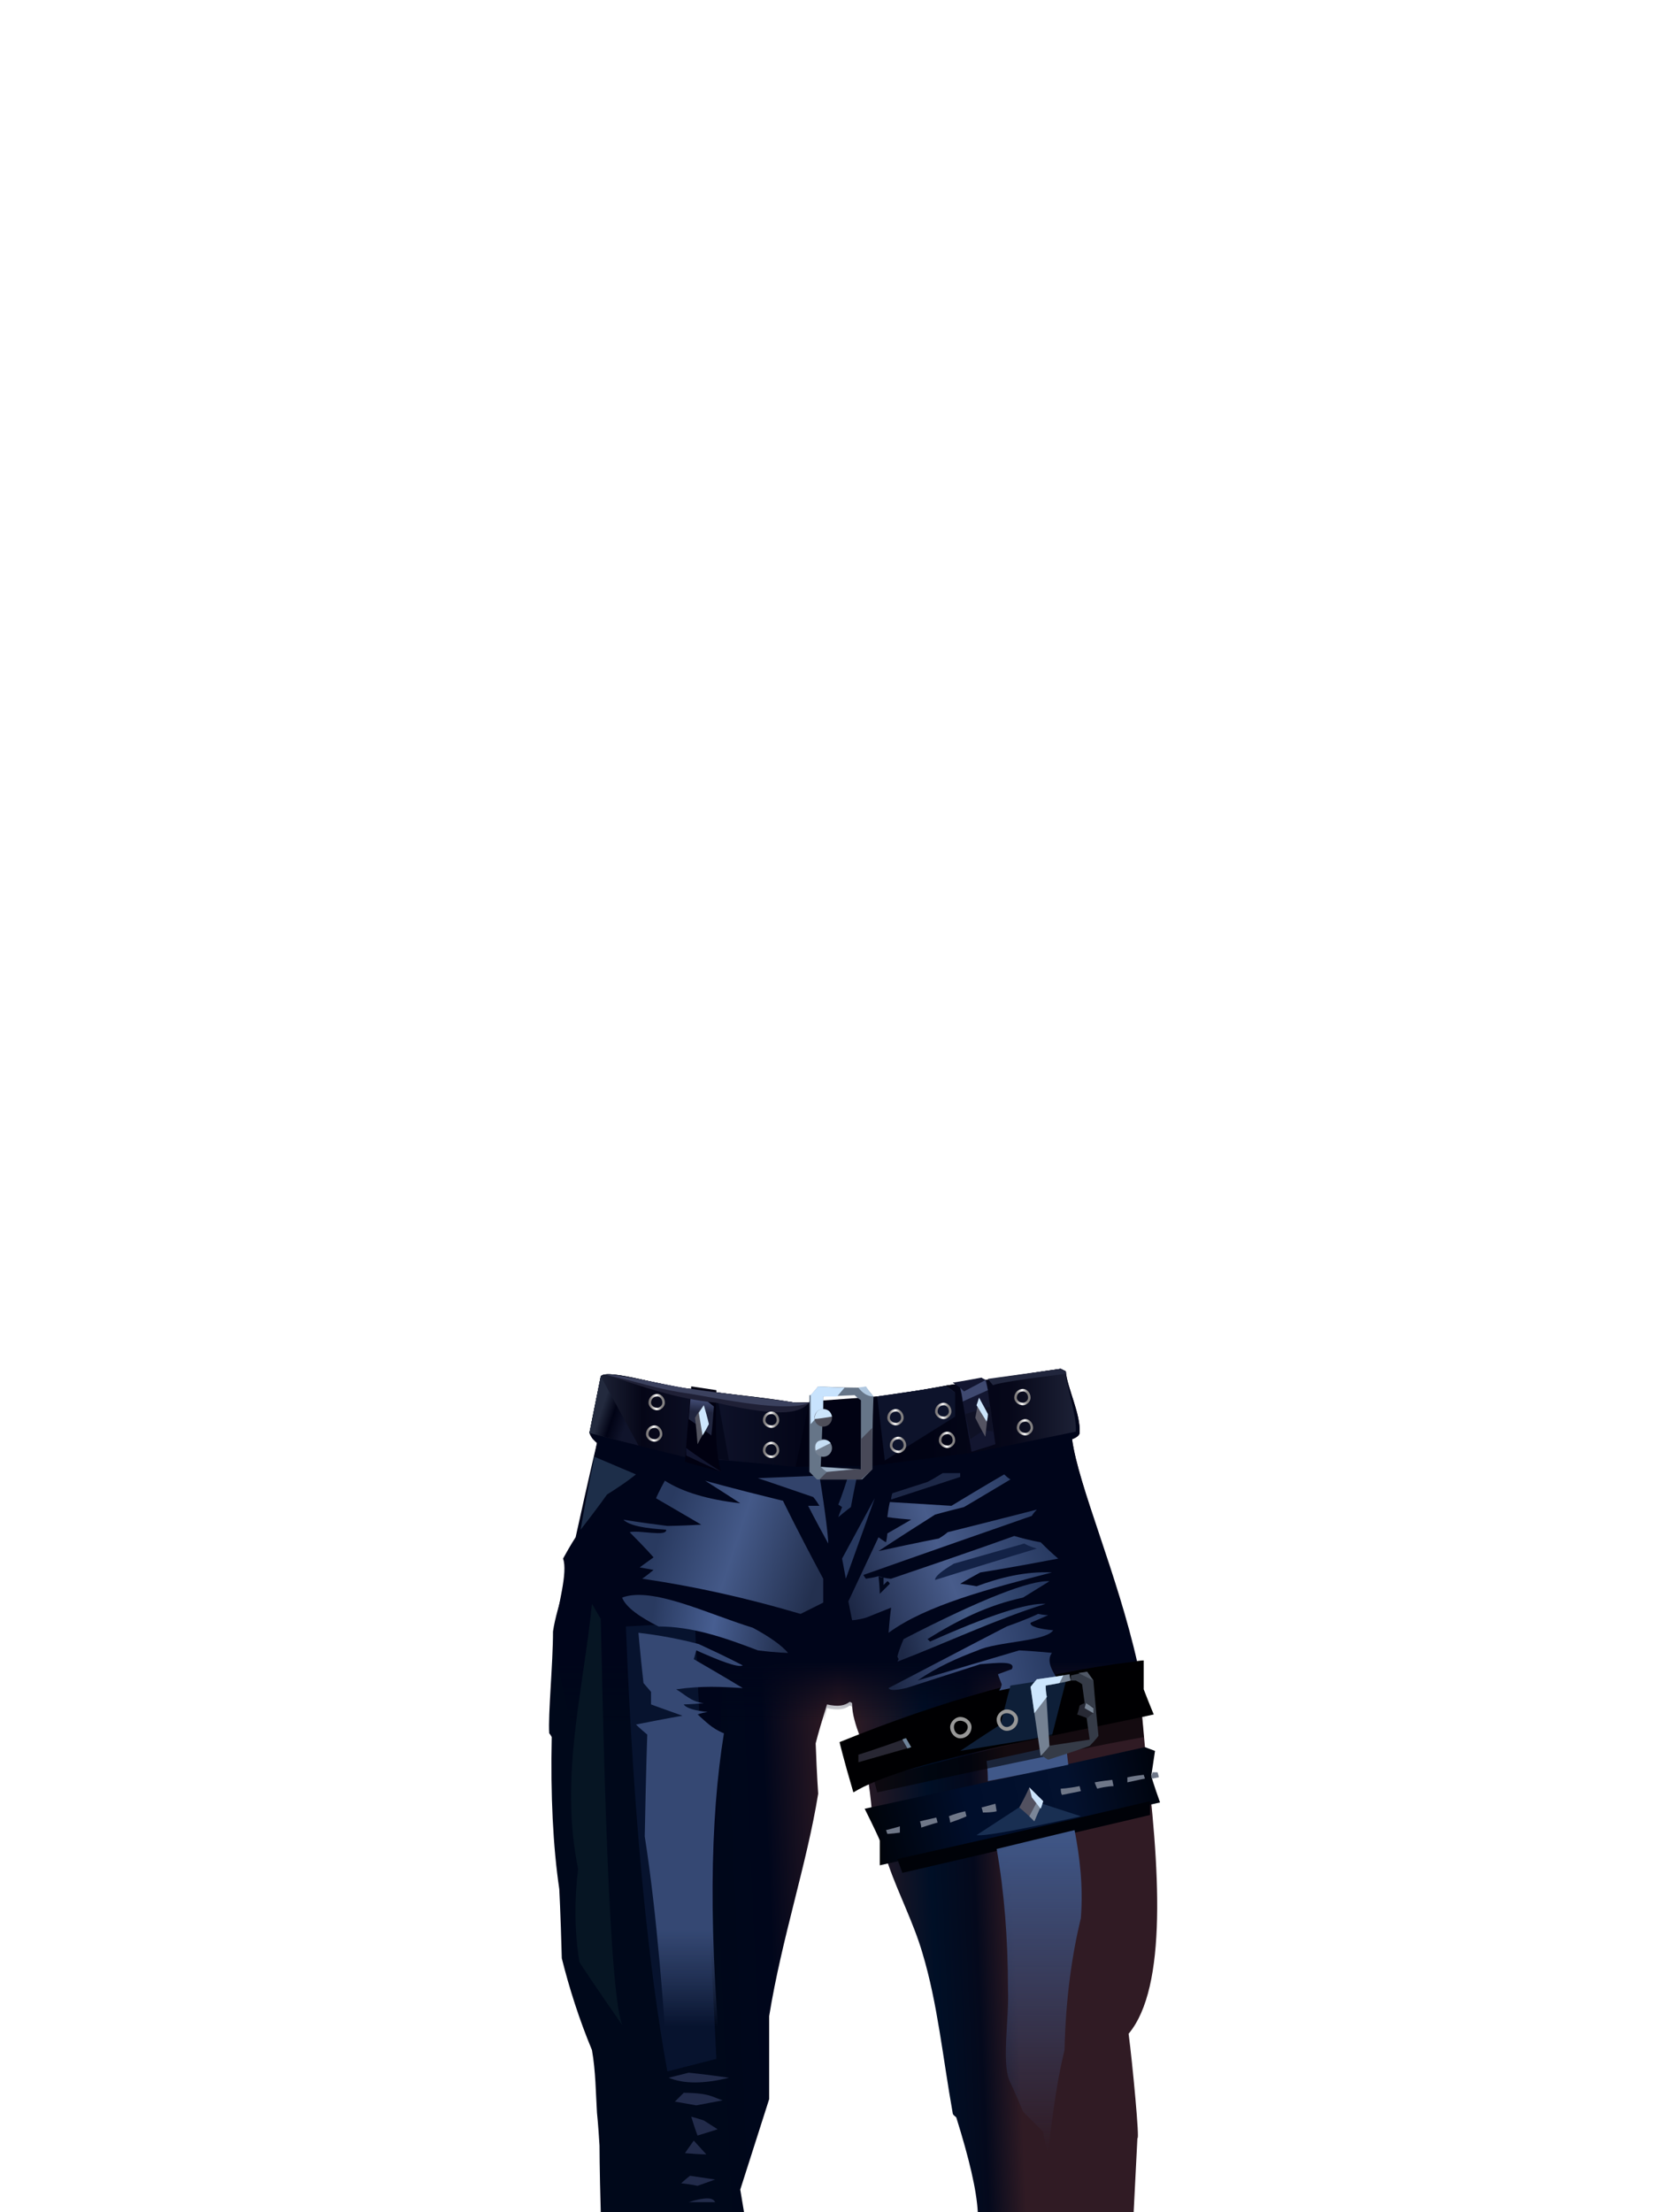 <?xml version="1.0" encoding="UTF-8"?><svg width="1320px" height="1760px" viewBox="0 0 1320 1760" version="1.1" xmlns="http://www.w3.org/2000/svg" xmlns:xlink="http://www.w3.org/1999/xlink"><defs><linearGradient x1="74%" y1="47%" x2="24%" y2="50%" id="id-86738"><stop stop-color="#301B24" offset="0%"></stop><stop stop-color="#04091C" offset="12%"></stop><stop stop-color="#000F26" offset="26%"></stop><stop stop-color="#361D24" offset="53%"></stop><stop stop-color="#1C1220" offset="65%"></stop><stop stop-color="#00061B" offset="78%"></stop><stop stop-color="#00081A" offset="100%"></stop></linearGradient><linearGradient x1="49%" y1="35%" x2="49%" y2="42%" id="id-86739"><stop stop-color="#00051A" offset="0%"></stop><stop stop-color="#00051A" offset="100%" stop-opacity="0"></stop></linearGradient><linearGradient x1="100%" y1="45%" x2="0%" y2="54%" id="id-86740"><stop stop-color="#00040E" offset="0%"></stop><stop stop-color="#03112E" offset="30%"></stop><stop stop-color="#000E2B" offset="65%"></stop><stop stop-color="#000309" offset="100%"></stop></linearGradient><linearGradient x1="50%" y1="64%" x2="50%" y2="85%" id="id-86741"><stop stop-color="#354873" offset="0%"></stop><stop stop-color="#405380" offset="100%" stop-opacity="0"></stop></linearGradient><linearGradient x1="100%" y1="53%" x2="18%" y2="48%" id="id-86742"><stop stop-color="#23304F" offset="0%"></stop><stop stop-color="#475E91" offset="54%"></stop><stop stop-color="#293A60" offset="100%"></stop></linearGradient><linearGradient x1="100%" y1="60%" x2="18%" y2="42%" id="id-86743"><stop stop-color="#23304F" offset="0%"></stop><stop stop-color="#445988" offset="54%"></stop><stop stop-color="#293A60" offset="100%"></stop></linearGradient><linearGradient x1="100%" y1="50%" x2="0%" y2="78%" id="id-86744"><stop stop-color="#26385F" offset="0%"></stop><stop stop-color="#485C8B" offset="52%"></stop><stop stop-color="#1D2846" offset="100%"></stop></linearGradient><linearGradient x1="100%" y1="50%" x2="0%" y2="64%" id="id-86745"><stop stop-color="#26385F" offset="0%"></stop><stop stop-color="#425984" offset="52%"></stop><stop stop-color="#1D2846" offset="100%"></stop></linearGradient><linearGradient x1="100%" y1="50%" x2="0%" y2="60%" id="id-86746"><stop stop-color="#26385F" offset="0%"></stop><stop stop-color="#415585" offset="52%"></stop><stop stop-color="#1D2846" offset="100%"></stop></linearGradient><linearGradient x1="50%" y1="0%" x2="50%" y2="100%" id="id-86747"><stop stop-color="#3F5788" offset="0%"></stop><stop stop-color="#3F5788" offset="100%" stop-opacity="0"></stop></linearGradient><linearGradient x1="100%" y1="50%" x2="0%" y2="50%" id="id-86748"><stop stop-color="#1D2136" offset="0%"></stop><stop stop-color="#060719" offset="14%"></stop><stop stop-color="#010314" offset="31%"></stop><stop stop-color="#000112" offset="50%"></stop><stop stop-color="#0E1229" offset="74%"></stop><stop stop-color="#050617" offset="89%"></stop><stop stop-color="#23293D" offset="100%"></stop></linearGradient><linearGradient x1="73%" y1="73%" x2="24%" y2="50%" id="id-86749"><stop stop-color="#10142B" offset="0%"></stop><stop stop-color="#010315" offset="54%"></stop><stop stop-color="#232A3E" offset="100%"></stop></linearGradient><linearGradient x1="50%" y1="26%" x2="49%" y2="50%" id="id-86750"><stop stop-color="#3F4970" offset="0%"></stop><stop stop-color="#20253E" offset="100%"></stop></linearGradient><linearGradient x1="100%" y1="50%" x2="0%" y2="50%" id="id-86751"><stop stop-color="#838181" offset="21%"></stop><stop stop-color="#FFFFFF" offset="52%"></stop><stop stop-color="#7F7B7B" offset="88%"></stop></linearGradient><linearGradient x1="100%" y1="50%" x2="0%" y2="50%" id="id-86751"><stop stop-color="#838181" offset="21%"></stop><stop stop-color="#FFFFFF" offset="52%"></stop><stop stop-color="#7F7B7B" offset="88%"></stop></linearGradient><linearGradient x1="100%" y1="50%" x2="0%" y2="50%" id="id-86751"><stop stop-color="#838181" offset="21%"></stop><stop stop-color="#FFFFFF" offset="52%"></stop><stop stop-color="#7F7B7B" offset="88%"></stop></linearGradient><linearGradient x1="100%" y1="50%" x2="0%" y2="50%" id="id-86751"><stop stop-color="#838181" offset="21%"></stop><stop stop-color="#FFFFFF" offset="52%"></stop><stop stop-color="#7F7B7B" offset="88%"></stop></linearGradient><linearGradient x1="100%" y1="50%" x2="0%" y2="50%" id="id-86751"><stop stop-color="#838181" offset="21%"></stop><stop stop-color="#FFFFFF" offset="52%"></stop><stop stop-color="#7F7B7B" offset="88%"></stop></linearGradient><linearGradient x1="100%" y1="50%" x2="0%" y2="50%" id="id-86751"><stop stop-color="#838181" offset="21%"></stop><stop stop-color="#FFFFFF" offset="52%"></stop><stop stop-color="#7F7B7B" offset="88%"></stop></linearGradient><linearGradient x1="100%" y1="50%" x2="0%" y2="50%" id="id-86751"><stop stop-color="#838181" offset="21%"></stop><stop stop-color="#FFFFFF" offset="52%"></stop><stop stop-color="#7F7B7B" offset="88%"></stop></linearGradient><linearGradient x1="100%" y1="50%" x2="0%" y2="50%" id="id-86751"><stop stop-color="#838181" offset="21%"></stop><stop stop-color="#FFFFFF" offset="52%"></stop><stop stop-color="#7F7B7B" offset="88%"></stop></linearGradient><linearGradient x1="100%" y1="50%" x2="0%" y2="50%" id="id-86751"><stop stop-color="#838181" offset="21%"></stop><stop stop-color="#FFFFFF" offset="52%"></stop><stop stop-color="#7F7B7B" offset="88%"></stop></linearGradient><linearGradient x1="100%" y1="50%" x2="0%" y2="50%" id="id-86751"><stop stop-color="#838181" offset="21%"></stop><stop stop-color="#FFFFFF" offset="52%"></stop><stop stop-color="#7F7B7B" offset="88%"></stop></linearGradient></defs><g transform=" translate(437,1088)" id="id-86761"><path d=" M 155,672 C 79,672 41,672 41,672 C 40,637 40,619 40,619 C 39,602 38,593 38,593 C 37,577 37,560 34,543 C 24,519 16,494 10,470 C 9,433 8,415 8,415 C 3,381 1,340 2,294 C 1,292 0,291 0,291 C -1,276 3,236 3,210 C 6,189 18,163 14,152 C 20,141 24,135 24,135 C 33,85 38,60 38,60 C 36,58 34,57 32,52 C 38,22 41,7 41,7 C 46,0 97,17 112,17 C 147,22 166,23 196,28 C 225,28 265,24 318,14 C 351,10 378,5 407,1 C 409,2 411,3 411,3 C 412,16 423,37 422,52 C 422,54 419,56 416,57 C 421,94 451,164 467,235 C 470,257 472,279 474,302 C 486,398 492,493 461,530 C 464,553 470,616 468,613 L 465,672 C 383,672 341,672 341,672 C 340,654 334,629 324,597 C 324,596 321,595 321,593 C 313,548 309,506 297,466 C 290,442 278,419 270,396 C 263,377 259,364 257,357 C 256,342 254,330 254,330 C 249,306 247,293 247,293 C 244,285 241,276 241,267 C 240,266 239,266 239,266 C 235,269 230,270 221,268 C 217,281 214,291 212,299 C 213,326 214,339 214,339 C 205,395 185,454 175,516 C 175,560 175,582 175,582 L 152,654 L 155,672 Z" fill="url(#id-86738)" id="id-86762"></path><path d=" M 155,672 C 79,672 41,672 41,672 C 38,637 37,619 37,619 C 38,602 39,593 39,593 C 38,577 38,560 35,543 C 25,519 17,494 11,470 C 10,433 9,415 9,415 C 15,381 19,340 20,294 C 19,292 18,291 18,291 C 17,276 4,236 4,210 C 7,189 15,163 11,152 C 17,141 21,135 21,135 C 32,85 38,60 38,60 C 36,58 34,57 32,52 C 38,22 41,7 41,7 C 46,0 97,17 112,17 C 147,22 166,23 196,28 C 225,28 265,24 318,14 C 351,10 378,5 407,1 C 409,2 411,3 411,3 C 412,16 423,37 422,52 C 422,54 419,56 416,57 C 421,94 452,164 468,235 C 471,257 475,279 477,302 C 489,398 492,493 461,530 C 464,553 470,616 468,613 L 465,672 C 383,672 341,672 341,672 C 341,654 336,629 326,597 C 326,596 323,595 323,593 C 315,548 311,506 299,466 C 292,442 280,419 272,396 C 264,377 259,364 257,357 C 256,342 254,330 254,330 C 249,304 247,291 247,291 C 244,283 241,279 241,270 C 240,269 239,269 239,269 C 235,272 230,273 221,271 C 219,282 217,291 215,299 C 214,326 214,339 214,339 C 205,395 185,454 175,516 C 175,560 175,582 175,582 L 152,654 L 155,672 Z" fill="url(#id-86739)" id="id-86763"></path><path d=" M 473,233 C 473,248 473,256 473,256 C 478,269 481,276 481,276 C 390,296 283,313 242,338 C 234,311 231,298 231,298 C 312,265 390,243 465,234 C 470,233 473,233 473,233 Z" fill="#000002" id="id-86764"></path><path d=" M 251,351 C 259,367 263,376 263,376 C 263,389 263,396 263,396 C 411,363 486,346 486,346 C 481,332 479,325 479,325 C 481,312 482,305 482,305 L 474,302 C 325,335 251,351 251,351 Z" fill="url(#id-86740)" id="id-86765"></path><path d=" M 143,565 C 122,562 111,561 111,561 L 95,565 C 107,570 123,570 143,565 Z" fill="#222B4A" id="id-86766"></path><path d=" M 100,584 C 105,579 107,577 107,577 C 128,577 131,581 138,583 L 117,587 C 106,585 100,584 100,584 Z" fill="#222B4A" id="id-86767"></path><path d=" M 113,596 C 116,606 118,611 118,611 C 128,608 134,606 134,606 L 123,599 C 117,597 113,596 113,596 Z" fill="#222B4A" id="id-86768"></path><path d=" M 108,625 C 119,626 125,626 125,626 L 115,615 C 110,622 108,625 108,625 Z" fill="#222B4A" id="id-86769"></path><path d=" M 112,643 C 107,647 105,649 105,649 C 114,650 118,651 118,651 L 132,646 C 119,644 112,643 112,643 Z" fill="#222B4A" id="id-86770"></path><path d=" M 111,664 C 117,662 122,661 126,661 C 129,661 131,662 132,664 C 118,664 111,664 111,664 Z" fill="#222B4A" id="id-86771"></path><path d=" M 61,206 C 98,204 116,203 116,203 C 127,434 133,550 133,550 L 94,560 C 79,478 67,360 61,206 Z" fill="#07132E" id="id-86772"></path><path d=" M 116,203 C 132,203 140,203 140,203 L 129,459 C 120,288 116,203 116,203 Z" fill="#00051A" id="id-86773"></path><path d=" M 71,211 C 88,213 104,216 119,220 C 143,231 154,237 154,237 C 150,239 135,233 117,225 C 116,229 115,232 115,232 C 141,247 154,255 154,255 C 137,254 122,253 101,256 C 108,260 113,266 123,267 C 112,268 107,268 107,268 C 109,271 116,273 126,274 C 120,275 118,276 118,276 C 124,281 129,287 139,291 C 128,359 126,450 139,578 C 110,579 96,580 96,580 C 91,509 86,437 76,373 C 77,319 78,292 78,292 C 72,287 69,284 69,284 C 94,279 106,277 106,277 C 89,271 81,268 81,268 C 81,261 81,258 81,258 L 75,251 C 72,224 71,211 71,211 Z" fill="url(#id-86741)" id="id-86774"></path><path d=" M 190,227 C 185,221 175,214 162,207 C 126,196 82,174 58,183 C 61,191 73,199 87,206 C 114,206 140,215 166,225 C 182,227 190,227 190,227 Z" fill="url(#id-86742)" id="id-86775"></path><path d=" M 74,168 C 115,174 156,183 200,196 C 212,190 218,187 218,187 C 218,175 218,168 218,168 C 196,127 186,106 186,106 C 145,96 124,90 124,90 C 143,102 152,108 152,108 C 126,105 106,99 92,90 C 87,99 85,104 85,104 C 109,118 121,125 121,125 C 103,126 94,126 94,126 C 70,123 59,121 59,121 C 64,126 77,128 93,129 C 94,135 71,129 64,131 C 77,144 83,151 83,151 C 76,156 72,159 72,159 L 83,161 C 77,166 74,168 74,168 Z" fill="url(#id-86743)" id="id-86776"></path><path d=" M 222,140 C 211,120 206,110 206,110 C 212,110 215,110 215,110 C 212,105 210,103 210,103 C 181,93 166,88 166,88 L 215,86 C 220,117 222,135 222,140 Z" fill="#32436B" id="id-86777"></path><path d=" M 230,119 C 236,114 240,111 240,111 C 243,95 245,86 245,86 C 241,86 238,86 238,86 C 233,102 230,109 230,109 L 233,111 C 231,116 230,119 230,119 Z" fill="#24355A" id="id-86778"></path><path d=" M 236,168 C 234,157 233,152 233,152 L 259,104 C 244,146 236,168 236,168 Z" fill="#27385E" id="id-86779"></path><path d=" M 241,201 C 239,191 238,186 238,186 C 254,152 262,135 262,135 C 266,138 268,139 268,139 C 269,134 269,132 269,132 C 281,125 288,121 288,121 C 275,120 269,119 269,119 C 270,111 271,107 271,107 C 304,109 320,110 320,110 C 348,93 362,85 362,85 C 365,88 367,89 367,89 C 342,104 330,111 330,111 C 314,115 307,117 307,117 C 277,136 262,146 262,146 C 294,139 310,136 310,136 C 315,133 317,131 317,131 C 365,119 388,113 388,113 C 385,116 384,118 384,118 C 295,149 250,165 250,165 C 251,167 252,168 252,168 C 259,167 262,166 262,166 C 268,168 272,168 272,168 C 337,146 370,134 370,134 C 384,138 391,139 391,139 C 400,148 405,152 405,152 C 363,160 343,163 343,163 C 332,169 327,172 327,172 C 335,173 340,174 340,174 C 359,167 379,162 400,163 C 350,176 300,189 270,211 C 271,198 272,191 272,191 L 252,199 C 245,201 241,201 241,201 Z" fill="url(#id-86744)" id="id-86780"></path><path d=" M 262,166 C 263,175 263,180 263,180 C 269,174 271,172 271,172 C 270,170 269,170 269,170 C 267,172 266,173 266,173 L 266,167 C 263,167 262,166 262,166 Z" fill="#01071B" id="id-86781"></path><path d=" M 307,169 C 361,152 388,144 388,144 C 381,142 378,140 378,140 L 322,156 C 312,162 307,166 307,169 Z" fill="#132246" id="id-86782"></path><path d=" M 282,216 C 278,225 277,230 277,230 C 278,232 278,232 278,232 C 277,234 277,234 277,234 C 316,219 356,200 395,188 C 381,187 350,197 303,218 C 302,217 301,216 301,216 C 325,201 349,189 377,183 L 398,170 C 383,169 344,184 282,216 Z" fill="url(#id-86745)" id="id-86783"></path><path d=" M 270,255 C 333,222 364,206 364,206 C 381,200 389,196 389,196 C 394,197 397,197 397,197 C 388,201 383,203 383,203 C 382,206 390,208 401,209 C 395,218 356,218 341,225 C 325,231 309,238 293,249 C 347,233 374,225 374,225 C 391,226 400,227 400,227 C 397,231 397,237 404,247 C 373,254 358,257 358,257 C 360,254 360,252 360,252 C 358,247 357,244 357,244 C 365,241 368,240 368,240 C 372,233 356,235 343,236 L 284,255 C 275,257 271,257 270,255 Z" fill="url(#id-86746)" id="id-86784"></path><path d=" M 400,293 C 351,301 327,305 327,305 C 348,291 359,284 359,284 C 364,264 367,253 367,253 L 412,246 C 404,277 400,293 400,293 Z" fill="#0E1F38" id="id-86785"></path><path d=" M 349,329 C 349,319 348,313 348,313 C 390,304 411,299 411,299 L 413,316 C 371,325 349,329 349,329 Z" fill="#405889" id="id-86786"></path><path d=" M 261,338 C 379,312 450,298 473,294 C 472,280 471,274 471,274 L 258,327 C 260,334 261,338 261,338 Z" fill="#000003" fill-opacity="0.589" id="id-86787"></path><path d=" M 246,308 C 246,312 246,314 246,314 C 274,306 288,302 288,302 L 284,295 C 259,304 246,308 246,308 Z" fill="#282733" id="id-86788"></path><path d=" M 288,302 C 285,297 284,295 284,295 C 282,295 281,296 281,296 L 285,303 L 288,302 Z" fill="#6E8399" id="id-86789"></path><path d=" M 281,402 C 278,394 277,391 277,391 C 411,361 478,345 478,345 L 478,356 C 346,387 281,402 281,402 Z" fill="#000208" id="id-86790"></path><path d=" M 391,308 C 395,311 397,312 397,312 C 419,305 430,301 430,301 C 435,296 437,293 437,293 C 434,263 433,249 433,249 C 429,244 428,242 428,242 C 419,244 415,245 415,245 C 415,248 415,249 415,249 C 417,249 419,249 419,249 C 423,251 424,252 424,252 C 428,282 430,296 430,296 L 397,301 C 393,306 391,308 391,308 Z" fill="#353B47" id="id-86791"></path><path d=" M 398,301 C 396,269 395,253 395,253 C 408,251 415,249 415,249 C 414,246 414,244 414,244 C 397,247 388,248 388,248 C 385,252 383,254 383,254 L 391,309 C 396,304 398,301 398,301 Z" fill="#748192" id="id-86792"></path><path d=" M 396,262 L 386,275 L 383,254 C 386,250 388,248 388,248 C 402,246 409,245 409,245 L 406,251 L 395,253 C 395,259 396,262 396,262 Z" fill="#CDE6FD" id="id-86793"></path><path d=" M 422,269 C 421,274 420,276 420,276 C 426,278 428,279 428,279 C 431,276 433,275 433,275 C 433,272 433,270 433,270 L 426,267 C 423,268 422,269 422,269 Z" fill="#272934" id="id-86794"></path><path d=" M 427,267 L 426,271 L 433,275 L 433,271 C 429,268 427,267 427,267 Z" fill="#778494" id="id-86795"></path><path d=" M 433,249 L 421,243 L 428,242 C 431,246 433,249 433,249 Z" fill="#505866" id="id-86796"></path><path d=" M 356,383 C 397,373 418,368 418,368 C 422,389 425,412 423,438 C 416,467 411,501 410,543 C 405,563 401,589 397,624 C 395,620 394,614 393,608 C 382,597 377,592 377,592 C 370,575 366,567 366,567 C 360,551 366,518 365,495 C 365,454 362,417 356,383 Z" fill="url(#id-86747)" id="id-86797"></path><path d=" M 340,372 C 369,353 383,344 383,344 L 423,357 C 373,368 346,373 340,372 Z" fill="#192F52" id="id-86798"></path><path d=" M 386,361 C 378,353 374,350 374,350 C 380,339 382,334 382,334 L 393,345 C 388,356 386,361 386,361 Z" fill="#525160" id="id-86799"></path><path d=" M 393,345 C 388,356 386,361 386,361 C 383,358 382,357 382,357 L 390,342 L 393,345 Z" fill="#7B8698" id="id-86800"></path><path d=" M 393,345 C 392,349 391,351 391,351 L 384,342 L 382,334 C 390,342 393,345 393,345 Z" fill="#CBE3FB" id="id-86801"></path><path d=" M 279,365 C 279,368 279,370 279,370 C 272,371 269,371 269,371 L 268,368 C 276,366 279,365 279,365 Z" fill="#6F7788" id="id-86802"></path><path d=" M 295,361 C 296,364 296,366 296,366 C 305,363 309,362 309,362 L 308,358 C 299,360 295,361 295,361 Z" fill="#6F7788" id="id-86803"></path><path d=" M 318,357 C 319,360 319,362 319,362 C 328,359 332,357 332,357 L 331,353 C 322,355 318,357 318,357 Z" fill="#6F7788" id="id-86804"></path><path d=" M 344,350 C 345,353 345,354 345,354 C 353,354 356,353 356,353 L 355,347 C 348,349 344,350 344,350 Z" fill="#6F7788" id="id-86805"></path><path d=" M 407,335 C 407,339 408,340 408,340 C 418,338 423,337 423,337 L 422,333 C 412,335 407,335 407,335 Z" fill="#6F7788" id="id-86806"></path><path d=" M 434,330 C 435,333 436,335 436,335 C 444,333 449,333 449,333 L 448,328 C 439,329 434,330 434,330 Z" fill="#6F7788" id="id-86807"></path><path d=" M 460,326 C 460,328 460,330 460,330 C 469,328 474,327 474,327 L 473,324 C 464,325 460,326 460,326 Z" fill="#6F7788" id="id-86808"></path><path d=" M 479,325 C 480,323 480,322 480,322 C 483,322 484,322 484,322 C 485,325 485,326 485,326 L 480,327 C 479,326 479,325 479,325 Z" fill="#6F7788" id="id-86809"></path><path d=" M 327,278 C 323,278 319,282 319,286 C 319,291 323,295 327,295 C 332,295 336,291 336,286 C 336,282 332,278 327,278 Z M 327,281 C 330,281 333,283 333,286 C 333,289 330,292 327,292 C 324,292 322,289 322,286 C 322,283 324,281 327,281 Z" fill="#979797" id="id-86810" fill-rule="nonzero"></path><path d=" M 364,272 C 360,272 356,276 356,280 C 356,285 360,289 364,289 C 369,289 373,285 373,280 C 373,276 369,272 364,272 Z M 364,275 C 367,275 370,277 370,280 C 370,283 367,286 364,286 C 361,286 359,283 359,280 C 359,277 361,275 364,275 Z" fill="#979797" id="id-86811" fill-rule="nonzero"></path><path d=" M 58,523 C 35,490 24,473 24,473 C 20,448 20,423 23,399 C 8,326 27,258 34,188 L 41,200 C 45,393 50,501 58,523 Z" fill="#061523" id="id-86812"></path><path d=" M 32,52 C 82,65 107,71 107,71 C 167,76 196,79 196,79 C 237,78 258,78 258,78 C 310,71 336,68 336,68 L 419,51 C 420,38 411,14 411,3 L 407,1 L 318,14 C 279,21 240,27 196,28 L 112,17 C 88,14 45,1 41,7 C 35,37 32,52 32,52 Z" fill="url(#id-86748)" id="id-86813"></path><polygon points="71 62 32 52 41 7" fill="url(#id-86749)" id="id-86814"></polygon><path d=" M 137,83 C 118,78 108,75 108,75 C 111,35 113,15 113,15 L 133,18 C 133,56 134,78 137,83 Z" fill="#010111" id="id-86815"></path><path d=" M 135,73 L 143,74 L 133,19 C 132,50 133,68 135,73 Z" fill="#05081B" id="id-86816"></path><path d=" M 131,31 C 130,46 129,54 129,54 C 117,45 111,41 111,41 L 113,17 C 125,26 131,31 131,31 Z" fill="url(#id-86750)" id="id-86817"></path><path d=" M 137,83 C 118,71 109,64 109,64 L 109,70 C 128,79 137,83 137,83 Z" fill="#121630" id="id-86818"></path><path d=" M 118,61 C 117,47 116,40 116,40 C 120,33 123,30 123,30 L 127,45 C 121,55 118,61 118,61 Z" fill="#535460" id="id-86819"></path><path d=" M 127,45 C 124,51 122,54 122,54 L 119,36 L 123,30 C 126,40 127,45 127,45 Z" fill="#CDE6FD" id="id-86820"></path><path d=" M 207,27 L 196,79 C 237,78 258,78 258,78 C 264,77 267,77 267,77 L 261,23 L 207,27 Z" fill="#010213" id="id-86821"></path><path d=" M 214,15 C 215,15 228,16 252,16 C 252,16 254,18 258,23 L 258,23 L 258,23 C 258,24 257,43 257,81 L 257,81 L 257,81 C 257,81 256,82 256,82 L 256,82 C 255,83 253,85 249,89 L 249,89 L 249,89 C 249,89 249,89 249,89 L 249,89 C 248,89 248,89 248,89 L 248,89 C 246,89 234,89 213,89 C 213,89 211,87 207,83 L 207,83 L 207,22 L 207,22 L 208,22 C 208,22 210,20 214,15 L 214,15 Z M 243,22 L 218,23 C 217,60 216,79 216,79 C 237,80 248,81 248,81 L 248,81 L 248,81 C 248,66 248,54 248,45 L 248,44 C 248,43 248,42 248,42 L 248,41 C 248,40 248,40 248,39 L 248,38 C 248,38 248,38 248,37 L 248,37 C 248,36 248,36 248,36 L 248,35 C 248,35 248,35 248,35 L 248,33 C 248,33 248,33 248,33 L 248,32 C 248,32 248,32 248,32 L 248,30 C 248,30 248,30 248,30 L 248,29 C 248,29 248,29 248,29 L 248,27 C 248,27 248,27 248,27 L 248,26 L 248,26 C 245,24 243,22 243,22 L 243,22 L 243,22 Z" fill="#667588" id="id-86822"></path><path d=" M 224,80 L 215,89 L 248,89 C 254,84 257,81 257,81 C 257,59 257,48 257,48 L 248,57 L 248,81 C 232,80 224,80 224,80 Z" fill="#484958" id="id-86823"></path><path d=" M 235,16 L 229,23 C 222,23 218,23 218,23 C 218,30 218,34 218,34 L 208,45 L 208,22 L 214,15 C 228,16 235,16 235,16 Z" fill="#C8E3FD" id="id-86824"></path><path d=" M 258,23 C 253,23 249,20 246,16 L 252,15 C 256,21 258,23 258,23 Z" fill="#AFC7DF" id="id-86825"></path><circle cx="218" cy="40" r="7" fill="#4E4E59" id="id-86810"></circle><circle cx="218" cy="64" r="7" fill="#748091" id="id-86827"></circle><path d=" M 211,41 C 220,40 225,39 225,39 C 224,35 222,33 217,33 C 211,34 211,41 211,41 Z" fill="#CCE5FB" id="id-86828"></path><path d=" M 212,66 C 220,62 224,60 224,60 C 222,58 220,57 216,58 C 210,59 212,66 212,66 Z" fill="#C6DEF4" id="id-86829"></path><path d=" M 216,79 C 219,82 221,83 221,83 L 242,81 C 225,80 216,79 216,79 Z" fill="#9DB0C5" id="id-86830"></path><path d=" M 323,20 C 307,24 287,27 262,28 L 261,23 L 316,15 C 321,18 323,20 323,20 Z" fill="#232A44" id="id-86831"></path><path d=" M 267,74 C 304,51 323,39 323,39 C 323,26 323,20 323,20 L 316,15 L 261,23 C 265,57 267,74 267,74 Z" fill="#0D132B" id="id-86832"></path><path d=" M 336,67 C 349,63 355,61 355,61 C 350,27 348,10 348,10 C 345,9 344,8 344,8 C 328,11 321,12 321,12 L 327,16 C 333,50 336,67 336,67 Z" fill="#131630" id="id-86833"></path><path d=" M 335,57 C 342,52 346,50 346,50 C 351,50 353,51 353,51 C 352,37 351,31 351,31 L 331,37 C 334,50 335,57 335,57 Z" fill="#0F1125" id="id-86834"></path><path d=" M 329,27 L 349,18 C 348,13 347,10 347,10 L 330,19 L 327,16 C 329,24 329,27 329,27 Z" fill="#3F4970" id="id-86835"></path><path d=" M 342,24 C 340,35 339,40 339,40 C 344,50 347,55 347,55 L 349,37 C 344,28 342,24 342,24 Z" fill="#545361" id="id-86836"></path><path d=" M 349,37 C 349,41 348,43 348,43 L 340,30 L 342,24 C 347,33 349,37 349,37 Z" fill="#CBE4FB" id="id-86837"></path><path d=" M 207,28 C 200,35 189,41 133,28 C 101,25 74,15 46,6 C 74,8 94,15 113,17 L 196,28 C 204,28 207,28 207,28 Z" fill="#1F2036" id="id-86838"></path><path d=" M 46,6 C 70,11 84,17 113,21 C 152,28 191,35 207,28 C 203,28 199,28 196,28 C 177,25 138,21 113,17 C 101,16 51,4 46,6 Z" fill="#3B415E" id="id-86839"></path><path d=" M 272,105 C 309,93 327,87 327,87 C 327,85 327,84 327,84 C 317,84 313,84 313,84 C 305,89 301,91 301,91 L 273,100 C 272,103 272,105 272,105 Z" fill="#1D2847" id="id-86840"></path><path d=" M 25,129 C 39,111 46,101 46,101 C 62,91 69,85 69,85 L 36,71 C 28,110 25,129 25,129 Z" fill="#1D2E49" id="id-86841"></path><path d=" M 353,14 L 349,9 L 407,1 C 409,2 411,3 411,3 L 411,5 C 378,9 359,12 353,14 Z" fill="#21263D" id="id-86842"></path><path d=" M 276,33 C 279,33 282,36 282,40 C 282,43 279,46 276,46 C 272,46 269,43 269,40 C 269,36 272,33 276,33 Z M 276,35 C 273,35 271,37 271,40 C 271,42 273,44 276,44 C 278,44 280,42 280,40 C 280,37 278,35 276,35 Z" fill="url(#id-86751)" id="id-86810" fill-rule="nonzero"></path><path d=" M 278,55 C 281,55 284,58 284,62 C 284,65 281,68 278,68 C 274,68 271,65 271,62 C 271,58 274,55 278,55 Z M 278,57 C 275,57 273,59 273,62 C 273,64 275,66 278,66 C 280,66 282,64 282,62 C 282,59 280,57 278,57 Z" fill="url(#id-86751)" id="id-86844" fill-rule="nonzero"></path><path d=" M 314,28 C 317,28 320,31 320,35 C 320,38 317,41 314,41 C 310,41 307,38 307,35 C 307,31 310,28 314,28 Z M 314,30 C 311,30 309,32 309,35 C 309,37 311,39 314,39 C 316,39 318,37 318,35 C 318,32 316,30 314,30 Z" fill="url(#id-86751)" id="id-86845" fill-rule="nonzero"></path><path d=" M 317,51 C 320,51 323,54 323,58 C 323,61 320,64 317,64 C 313,64 310,61 310,58 C 310,54 313,51 317,51 Z M 317,53 C 314,53 312,55 312,58 C 312,60 314,62 317,62 C 319,62 321,60 321,58 C 321,55 319,53 317,53 Z" fill="url(#id-86751)" id="id-86846" fill-rule="nonzero"></path><path d=" M 377,17 C 380,17 383,20 383,24 C 383,27 380,30 377,30 C 373,30 370,27 370,24 C 370,20 373,17 377,17 Z M 377,19 C 374,19 372,21 372,24 C 372,26 374,28 377,28 C 379,28 381,26 381,24 C 381,21 379,19 377,19 Z" fill="url(#id-86751)" id="id-86847" fill-rule="nonzero"></path><path d=" M 379,41 C 382,41 385,44 385,48 C 385,51 382,54 379,54 C 375,54 372,51 372,48 C 372,44 375,41 379,41 Z M 379,43 C 376,43 374,45 374,48 C 374,50 376,52 379,52 C 381,52 383,50 383,48 C 383,45 381,43 379,43 Z" fill="url(#id-86751)" id="id-86848" fill-rule="nonzero"></path><path d=" M 177,35 C 180,35 183,38 183,42 C 183,45 180,48 177,48 C 173,48 170,45 170,42 C 170,38 173,35 177,35 Z M 177,37 C 174,37 172,39 172,42 C 172,44 174,46 177,46 C 179,46 181,44 181,42 C 181,39 179,37 177,37 Z" fill="url(#id-86751)" id="id-86849" fill-rule="nonzero"></path><path d=" M 177,59 C 180,59 183,62 183,66 C 183,69 180,72 177,72 C 173,72 170,69 170,66 C 170,62 173,59 177,59 Z M 177,61 C 174,61 172,63 172,66 C 172,68 174,70 177,70 C 179,70 181,68 181,66 C 181,63 179,61 177,61 Z" fill="url(#id-86751)" id="id-86850" fill-rule="nonzero"></path><path d=" M 86,21 C 89,21 92,24 92,28 C 92,31 89,34 86,34 C 82,34 79,31 79,28 C 79,24 82,21 86,21 Z M 86,23 C 83,23 81,25 81,28 C 81,30 83,32 86,32 C 88,32 90,30 90,28 C 90,25 88,23 86,23 Z" fill="url(#id-86751)" id="id-86851" fill-rule="nonzero"></path><path d=" M 84,46 C 87,46 90,49 90,53 C 90,56 87,59 84,59 C 80,59 77,56 77,53 C 77,49 80,46 84,46 Z M 84,48 C 81,48 79,50 79,53 C 79,55 81,57 84,57 C 86,57 88,55 88,53 C 88,50 86,48 84,48 Z" fill="url(#id-86751)" id="id-86852" fill-rule="nonzero"></path></g></svg>